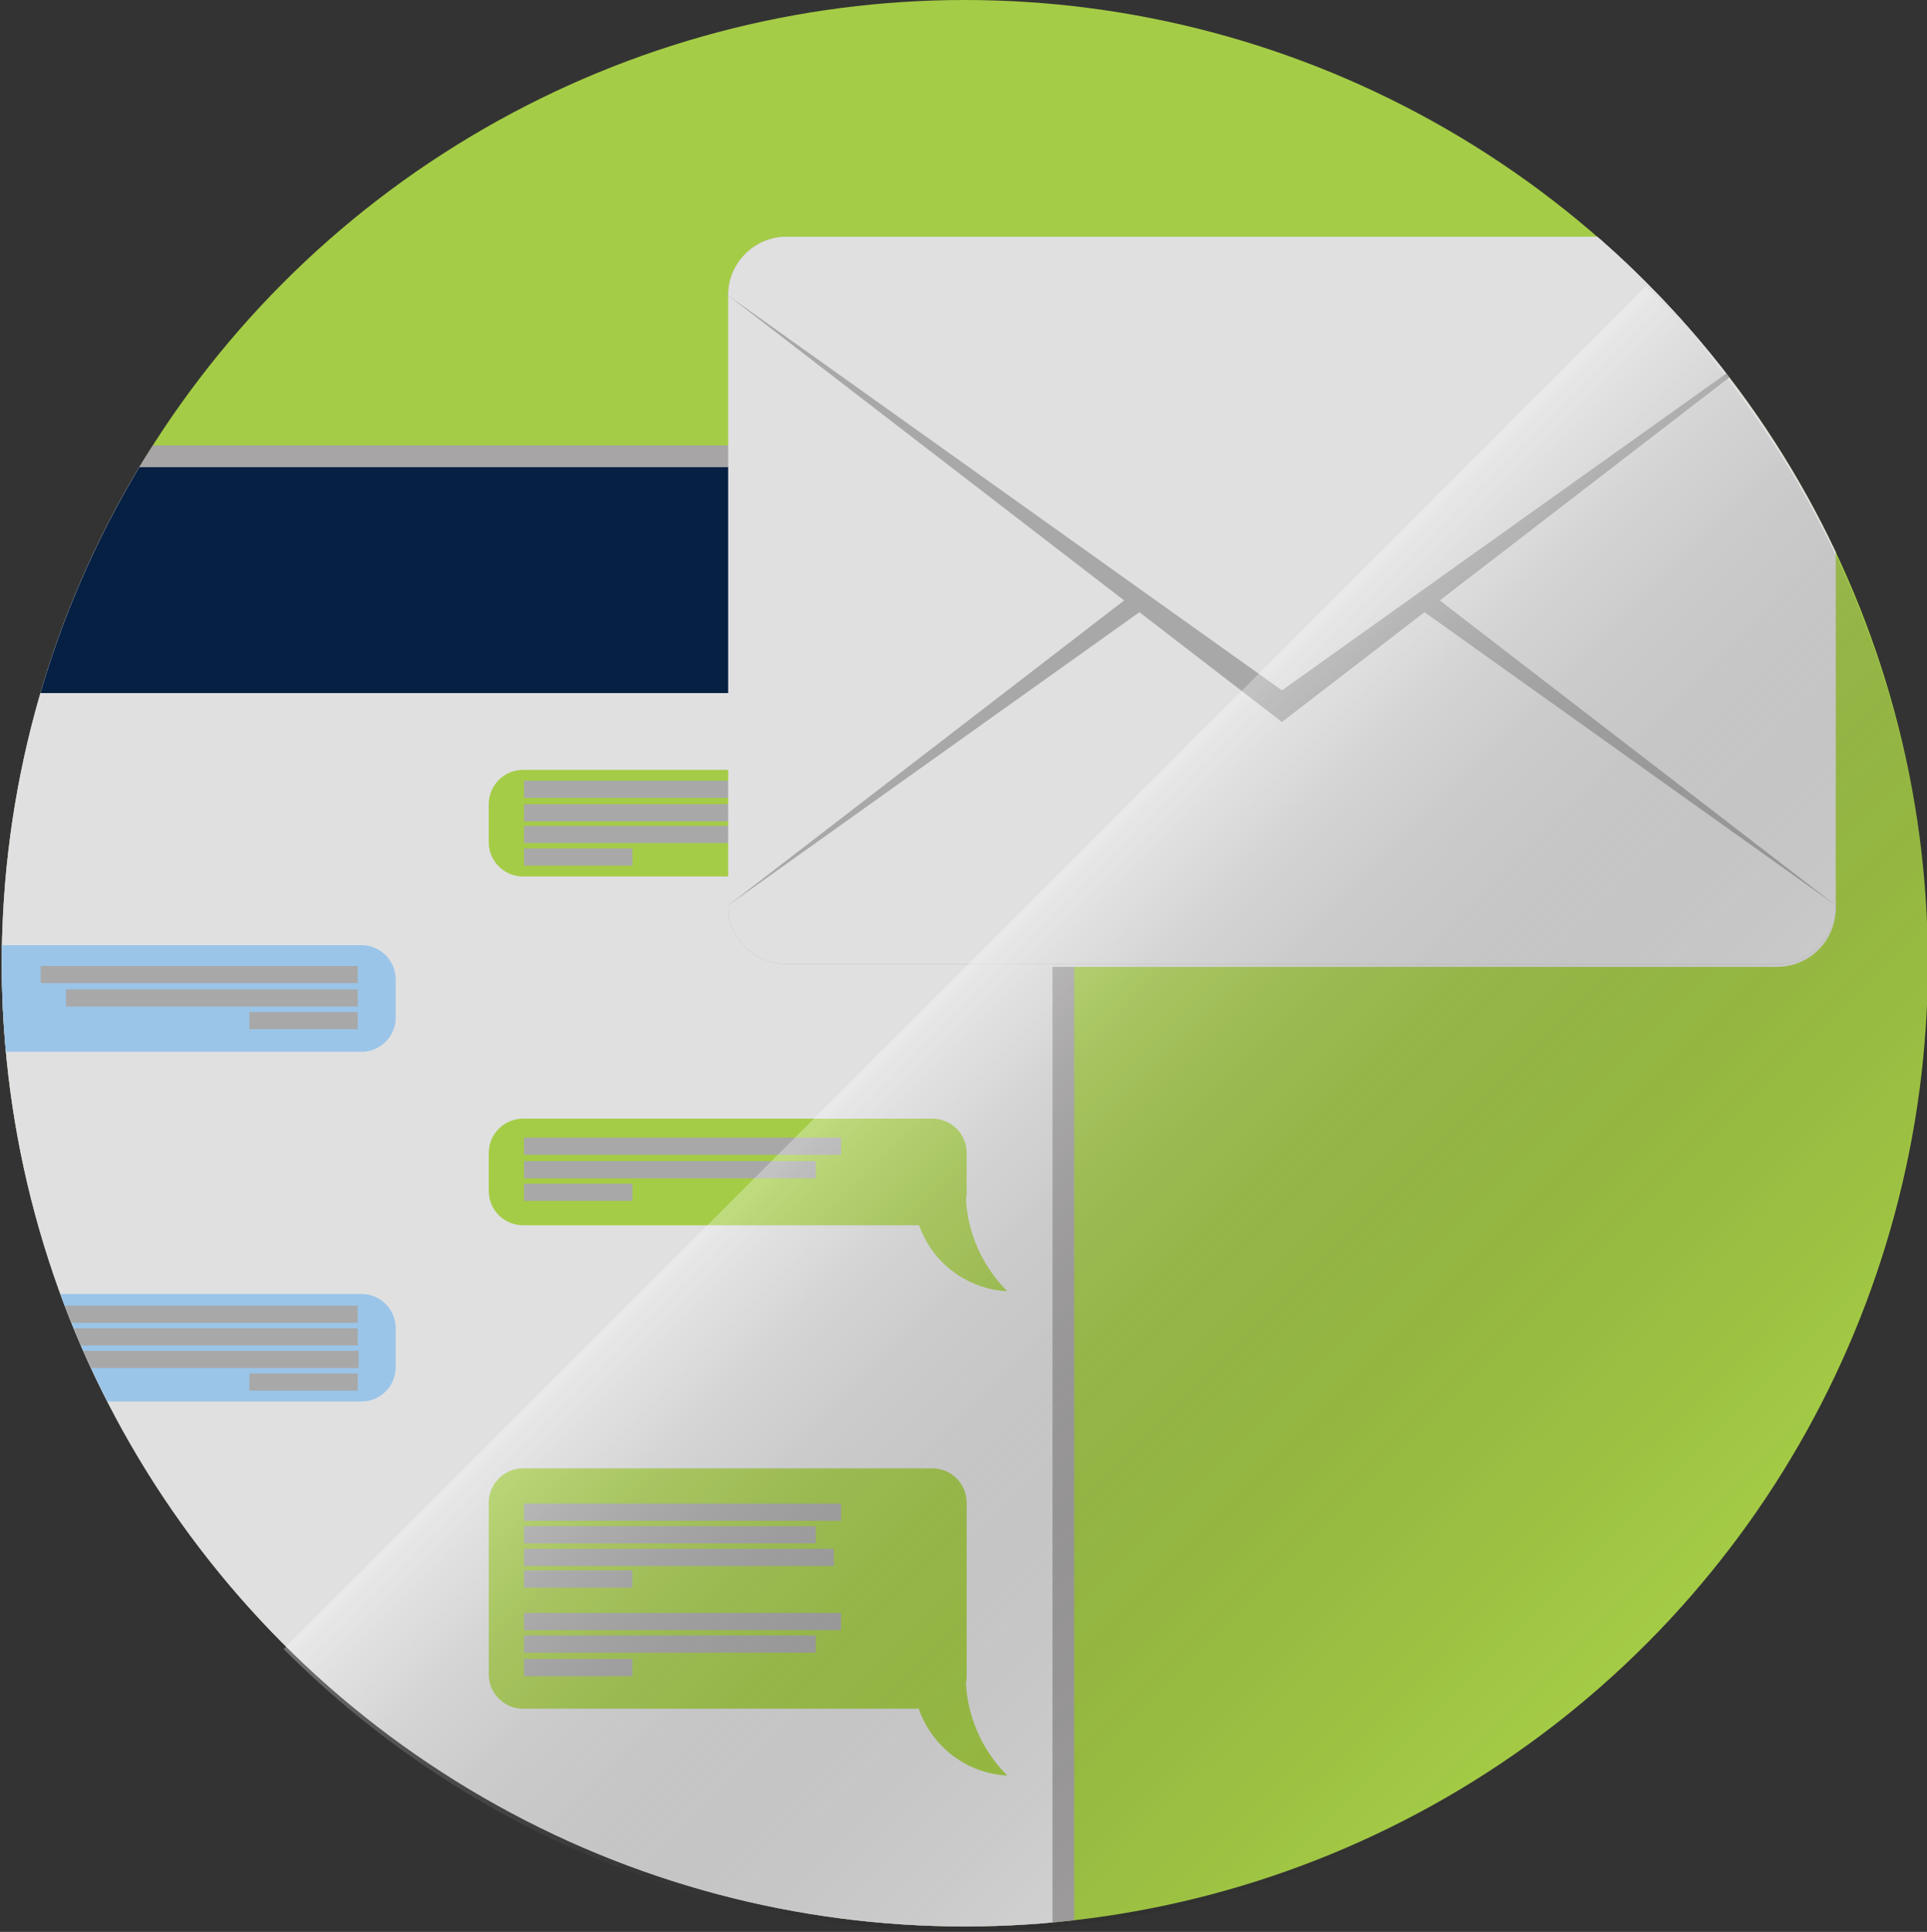 <?xml version="1.0" encoding="utf-8"?>
<!-- Generator: Adobe Illustrator 18.1.0, SVG Export Plug-In . SVG Version: 6.00 Build 0)  -->
<!DOCTYPE svg PUBLIC "-//W3C//DTD SVG 1.1//EN" "http://www.w3.org/Graphics/SVG/1.1/DTD/svg11.dtd">
<svg version="1.1" id="Layer_1" xmlns="http://www.w3.org/2000/svg" xmlns:xlink="http://www.w3.org/1999/xlink" x="0px" y="0px"
	 viewBox="0 0 213.3 213.8" enable-background="new 0 0 213.3 213.8" xml:space="preserve">
<rect x="0" y="0" width="213.3" height="213.8" fill="#333333" stroke="none"/>
<g>
	<circle fill="#A5CC46" cx="106.8" cy="106.6" r="106.6"/>
	<g>
		<defs>
			<circle id="SVGID_5_" cx="106.8" cy="106.6" r="106.6"/>
		</defs>
		<clipPath id="SVGID_2_">
			<use xlink:href="#SVGID_5_"  overflow="visible"/>
		</clipPath>
		<g clip-path="url(#SVGID_2_)">
			<rect x="-16.1" y="50.5" fill="#A7A5A6" width="135" height="184.7"/>
			<rect x="-16.1" y="49.3" fill="#A7A5A6" width="135" height="25"/>
			<g>
				<path fill="#A7A5A6" d="M105.6,94.6H60.3c-2.1,0-3.8-1.7-3.8-3.8v-4.2c0-2.1,1.7-3.8,3.8-3.8h45.3c2.1,0,3.8,1.7,3.8,3.8v4.2
					C109.5,92.9,107.8,94.6,105.6,94.6z"/>
				<path fill="#A7A5A6" d="M113.9,101.9c-5.8-0.3-10.4-5.1-10.4-11h5.8C109.3,95.3,111.1,99.2,113.9,101.9z"/>
			</g>
			<g>
				<path fill="#A7A5A6" d="M105.6,133.2H60.3c-2.1,0-3.8-1.7-3.8-3.8v-4.2c0-2.1,1.7-3.8,3.8-3.8h45.3c2.1,0,3.8,1.7,3.8,3.8v4.2
					C109.5,131.5,107.8,133.2,105.6,133.2z"/>
				<path fill="#A7A5A6" d="M113.9,140.5c-5.8-0.3-10.4-5.1-10.4-11h5.8C109.3,133.8,111.1,137.7,113.9,140.5z"/>
			</g>
			<g>
				<path fill="#A7A5A6" d="M105.6,186.7H60.3c-2.1,0-3.8-1.7-3.8-3.8v-19c0-2.1,1.7-3.8,3.8-3.8h45.3c2.1,0,3.8,1.7,3.8,3.8v19
					C109.5,184.9,107.8,186.7,105.6,186.7z"/>
				<path fill="#A7A5A6" d="M113.9,194.1c-5.8-0.3-10.4-5.1-10.4-11h5.8C109.3,187.4,111.1,191.3,113.9,194.1z"/>
			</g>
			<g>
				<path fill="#A7A5A6" d="M-2.9,114h45.3c2.1,0,3.8-1.7,3.8-3.8v-4.2c0-2.1-1.7-3.8-3.8-3.8H-2.9c-2.1,0-3.8,1.7-3.8,3.8v4.2
					C-6.7,112.2-5,114-2.9,114z"/>
			</g>
			<g>
				<path fill="#A7A5A6" d="M-2.9,152.7h45.3c2.1,0,3.8-1.7,3.8-3.8v-4.2c0-2.1-1.7-3.8-3.8-3.8H-2.9c-2.1,0-3.8,1.7-3.8,3.8v4.2
					C-6.7,151-5,152.7-2.9,152.7z"/>
			</g>
			<g>
				<path fill="#A7A5A6" d="M-2.9,217.1h45.3c2.1,0,3.8-1.7,3.8-3.8v-15.3c0-2.1-1.7-3.8-3.8-3.8H-2.9c-2.1,0-3.8,1.7-3.8,3.8v15.3
					C-6.7,215.3-5,217.1-2.9,217.1z"/>
			</g>
			<g>
				<rect x="60.4" y="84" fill="#A7A5A6" width="35.1" height="1.9"/>
				<rect x="60.4" y="86.5" fill="#A7A5A6" width="32.3" height="1.9"/>
				<rect x="60.4" y="89" fill="#A7A5A6" width="34.3" height="1.9"/>
				<rect x="60.4" y="91.5" fill="#A7A5A6" width="12" height="1.9"/>
			</g>
			<g>
				<rect x="60.4" y="163.9" fill="#A7A5A6" width="35.1" height="1.9"/>
				<rect x="60.4" y="166.5" fill="#A7A5A6" width="32.3" height="1.9"/>
				<rect x="60.4" y="169" fill="#A7A5A6" width="34.3" height="1.9"/>
				<rect x="60.4" y="171.4" fill="#A7A5A6" width="12" height="1.9"/>
			</g>
			<g>
				<rect x="60.4" y="123.5" fill="#A7A5A6" width="35.1" height="1.9"/>
				<rect x="60.4" y="126.1" fill="#A7A5A6" width="32.3" height="1.9"/>
				<rect x="60.4" y="128.6" fill="#A7A5A6" width="12" height="1.9"/>
			</g>
			<g>
				<rect x="60.4" y="176.1" fill="#A7A5A6" width="35.1" height="1.9"/>
				<rect x="60.4" y="178.6" fill="#A7A5A6" width="32.3" height="1.9"/>
				<rect x="60.4" y="181.2" fill="#A7A5A6" width="12" height="1.9"/>
			</g>
			<g>
				<rect x="7" y="206.3" fill="#A7A5A6" width="35.1" height="1.9"/>
				<rect x="9.7" y="208.9" fill="#A7A5A6" width="32.3" height="1.9"/>
				<rect x="7.8" y="211.4" fill="#A7A5A6" width="34.3" height="1.9"/>
			</g>
			<g>
				<rect x="7" y="142.1" fill="#A7A5A6" width="35.1" height="1.9"/>
				<rect x="9.7" y="144.6" fill="#A7A5A6" width="32.3" height="1.9"/>
				<rect x="7.8" y="147.1" fill="#A7A5A6" width="34.3" height="1.9"/>
				<rect x="30" y="149.5" fill="#A7A5A6" width="12" height="1.9"/>
			</g>
			<g>
				<rect x="7" y="196.9" fill="#A7A5A6" width="35.1" height="1.9"/>
				<rect x="9.7" y="199.4" fill="#A7A5A6" width="32.3" height="1.9"/>
				<rect x="30" y="202" fill="#A7A5A6" width="12" height="1.9"/>
			</g>
			<g>
				<rect x="7" y="104.5" fill="#A7A5A6" width="35.1" height="1.9"/>
				<rect x="9.7" y="107.1" fill="#A7A5A6" width="32.3" height="1.9"/>
				<rect x="30" y="109.6" fill="#A7A5A6" width="12" height="1.9"/>
			</g>
			
				<rect x="104.2" y="56.6" transform="matrix(0.707 -0.707 0.707 0.707 -12.602 92.353)" fill="#A7A5A6" width="1.9" height="9.6"/>
			
				<rect x="104.2" y="56.6" transform="matrix(-0.707 -0.707 0.707 -0.707 136.143 179.168)" fill="#A7A5A6" width="1.9" height="9.6"/>
		</g>
		<g clip-path="url(#SVGID_2_)">
			<rect x="-18.5" y="51.7" fill="#E0E0E1" width="135" height="184.7"/>
			<rect x="-18.5" y="51.7" fill="#062043" width="135" height="25"/>
			<g>
				<path fill="#A5CC46" d="M103.2,97H57.9c-2.1,0-3.8-1.7-3.8-3.8V89c0-2.1,1.7-3.8,3.8-3.8h45.3c2.1,0,3.8,1.7,3.8,3.8v4.2
					C107.1,95.3,105.3,97,103.2,97z"/>
				<path fill="#A5CC46" d="M111.5,104.3c-5.8-0.3-10.4-5.1-10.4-11h5.8C106.9,97.7,108.7,101.6,111.5,104.3z"/>
			</g>
			<g>
				<path fill="#A5CC46" d="M103.2,135.6H57.9c-2.1,0-3.8-1.7-3.8-3.8v-4.2c0-2.1,1.7-3.8,3.8-3.8h45.3c2.1,0,3.8,1.7,3.8,3.8v4.2
					C107.1,133.9,105.3,135.6,103.2,135.6z"/>
				<path fill="#A5CC46" d="M111.5,142.9c-5.8-0.3-10.4-5.1-10.4-11h5.8C106.9,136.2,108.7,140.1,111.5,142.9z"/>
			</g>
			<g>
				<path fill="#A5CC46" d="M103.2,189.1H57.9c-2.1,0-3.8-1.7-3.8-3.8v-19c0-2.1,1.7-3.8,3.8-3.8h45.3c2.1,0,3.8,1.7,3.8,3.8v19
					C107.1,187.4,105.3,189.1,103.2,189.1z"/>
				<path fill="#A5CC46" d="M111.5,196.5c-5.8-0.3-10.4-5.1-10.4-11h5.8C106.9,189.8,108.7,193.7,111.5,196.5z"/>
			</g>
			<g>
				<path fill="#9AC5E9" d="M-5.3,116.4H40c2.1,0,3.8-1.7,3.8-3.8v-4.2c0-2.1-1.7-3.8-3.8-3.8H-5.3c-2.1,0-3.8,1.7-3.8,3.8v4.2
					C-9.2,114.7-7.4,116.4-5.3,116.4z"/>
			</g>
			<g>
				<path fill="#9AC5E9" d="M-5.3,155.1H40c2.1,0,3.8-1.7,3.8-3.8V147c0-2.1-1.7-3.8-3.8-3.8H-5.3c-2.1,0-3.8,1.7-3.8,3.8v4.2
					C-9.2,153.4-7.4,155.1-5.3,155.1z"/>
			</g>
			<g>
				<path fill="#9AC5E9" d="M-5.3,219.5H40c2.1,0,3.8-1.7,3.8-3.8v-15.3c0-2.1-1.7-3.8-3.8-3.8H-5.3c-2.1,0-3.8,1.7-3.8,3.8v15.3
					C-9.2,217.8-7.4,219.5-5.3,219.5z"/>
			</g>
			<g>
				<rect x="58" y="86.4" fill="#A8A8A9" width="35.1" height="1.9"/>
				<rect x="58" y="89" fill="#A8A8A9" width="32.3" height="1.9"/>
				<rect x="58" y="91.4" fill="#A8A8A9" width="34.3" height="1.9"/>
				<rect x="58" y="93.9" fill="#A8A8A9" width="12" height="1.9"/>
			</g>
			<g>
				<rect x="58" y="166.4" fill="#A8A8A9" width="35.1" height="1.9"/>
				<rect x="58" y="168.9" fill="#A8A8A9" width="32.3" height="1.9"/>
				<rect x="58" y="171.4" fill="#A8A8A9" width="34.3" height="1.9"/>
				<rect x="58" y="173.8" fill="#A8A8A9" width="12" height="1.9"/>
			</g>
			<g>
				<rect x="58" y="125.9" fill="#A8A8A9" width="35.1" height="1.9"/>
				<rect x="58" y="128.5" fill="#A8A8A9" width="32.3" height="1.9"/>
				<rect x="58" y="131" fill="#A8A8A9" width="12" height="1.9"/>
			</g>
			<g>
				<rect x="58" y="178.5" fill="#A8A8A9" width="35.1" height="1.9"/>
				<rect x="58" y="181" fill="#A8A8A9" width="32.3" height="1.9"/>
				<rect x="58" y="183.6" fill="#A8A8A9" width="12" height="1.9"/>
			</g>
			<g>
				<rect x="4.5" y="208.8" fill="#A8A8A9" width="35.1" height="1.9"/>
				<rect x="7.3" y="211.3" fill="#A8A8A9" width="32.3" height="1.9"/>
			</g>
			<g>
				<rect x="4.5" y="144.5" fill="#A8A8A9" width="35.1" height="1.9"/>
				<rect x="7.3" y="147" fill="#A8A8A9" width="32.3" height="1.9"/>
				<rect x="5.4" y="149.5" fill="#A8A8A9" width="34.3" height="1.9"/>
				<rect x="27.6" y="152" fill="#A8A8A9" width="12" height="1.9"/>
			</g>
			<g>
				<rect x="4.5" y="199.3" fill="#A8A8A9" width="35.1" height="1.9"/>
				<rect x="7.3" y="201.8" fill="#A8A8A9" width="32.3" height="1.9"/>
				<rect x="27.6" y="204.4" fill="#A8A8A9" width="12" height="1.9"/>
			</g>
			<g>
				<rect x="4.5" y="106.9" fill="#A8A8A9" width="35.1" height="1.9"/>
				<rect x="7.3" y="109.5" fill="#A8A8A9" width="32.3" height="1.9"/>
				<rect x="27.6" y="112" fill="#A8A8A9" width="12" height="1.9"/>
			</g>
			
				<rect x="101.8" y="59" transform="matrix(0.707 -0.707 0.707 0.707 -15.014 91.353)" fill="#A8A8A9" width="1.9" height="9.6"/>
			
				<rect x="101.8" y="59" transform="matrix(-0.707 -0.707 0.707 -0.707 130.32 181.58)" fill="#A8A8A9" width="1.9" height="9.6"/>
		</g>
	</g>
	<g>
		<defs>
			<circle id="SVGID_7_" cx="106.8" cy="106.6" r="106.6"/>
		</defs>
		<clipPath id="SVGID_4_">
			<use xlink:href="#SVGID_7_"  overflow="visible"/>
		</clipPath>
		<g clip-path="url(#SVGID_4_)">
			<path fill="#E0E0E1" d="M203.2,32.7v67.8c0,3.6-2.9,6.5-6.5,6.5H87.1c-3.6,0-6.5-2.9-6.5-6.5V32.7c0-3.6,2.9-6.5,6.5-6.5h109.5
				c3.1,0,5.8,2.2,6.4,5.2C203.2,31.8,203.2,32.2,203.2,32.7z"/>
			<path fill="#A8A8A9" d="M80.6,100.2L141.9,53l61.3,47.2c0,3.6-2.9,6.5-6.5,6.5H87.1c-3.1,0-5.8-2.2-6.4-5.2L80.6,100.2z"/>
			<path fill="#E0E0E1" d="M80.6,100.2l61.3-43.7l61.3,43.7c0,3.6-2.9,6.5-6.5,6.5H87.1c-3.1,0-5.8-2.2-6.4-5.2L80.6,100.2z"/>
			<path fill="#A8A8A9" d="M203.2,32.7l-61.3,47.2L80.6,32.7c0-3.6,2.9-6.5,6.5-6.5h109.5c3.1,0,5.8,2.2,6.4,5.2L203.2,32.7z"/>
			<path fill="#E0E0E1" d="M203.2,32.7l-61.3,43.7L80.6,32.7c0-3.6,2.9-6.5,6.5-6.5h109.5c3.1,0,5.8,2.2,6.4,5.2L203.2,32.7z"/>
		</g>
	</g>
</g>
<linearGradient id="SVGID_6_" gradientUnits="userSpaceOnUse" x1="54.039" y1="-20.613" x2="160.706" y2="-20.613" gradientTransform="matrix(0.707 0.707 -0.707 0.707 53.973 83.448)">
	<stop  offset="0" style="stop-color:#FFFFFF"/>
	<stop  offset="4.800099e-02" style="stop-color:#E4E4E4;stop-opacity:0.952"/>
	<stop  offset="0.152" style="stop-color:#AFAFAF;stop-opacity:0.848"/>
	<stop  offset="0.26" style="stop-color:#808080;stop-opacity:0.74"/>
	<stop  offset="0.371" style="stop-color:#595959;stop-opacity:0.629"/>
	<stop  offset="0.483" style="stop-color:#393939;stop-opacity:0.516"/>
	<stop  offset="0.6" style="stop-color:#202020;stop-opacity:0.4"/>
	<stop  offset="0.721" style="stop-color:#0E0E0E;stop-opacity:0.279"/>
	<stop  offset="0.85" style="stop-color:#030303;stop-opacity:0.15"/>
	<stop  offset="1" style="stop-color:#000000;stop-opacity:0"/>
</linearGradient>
<path opacity="0.31" fill="url(#SVGID_6_)" d="M182.2,31.7c41.7,41.7,41.7,109.2,0,150.8s-109.2,41.7-150.8,0"/>
</svg>
